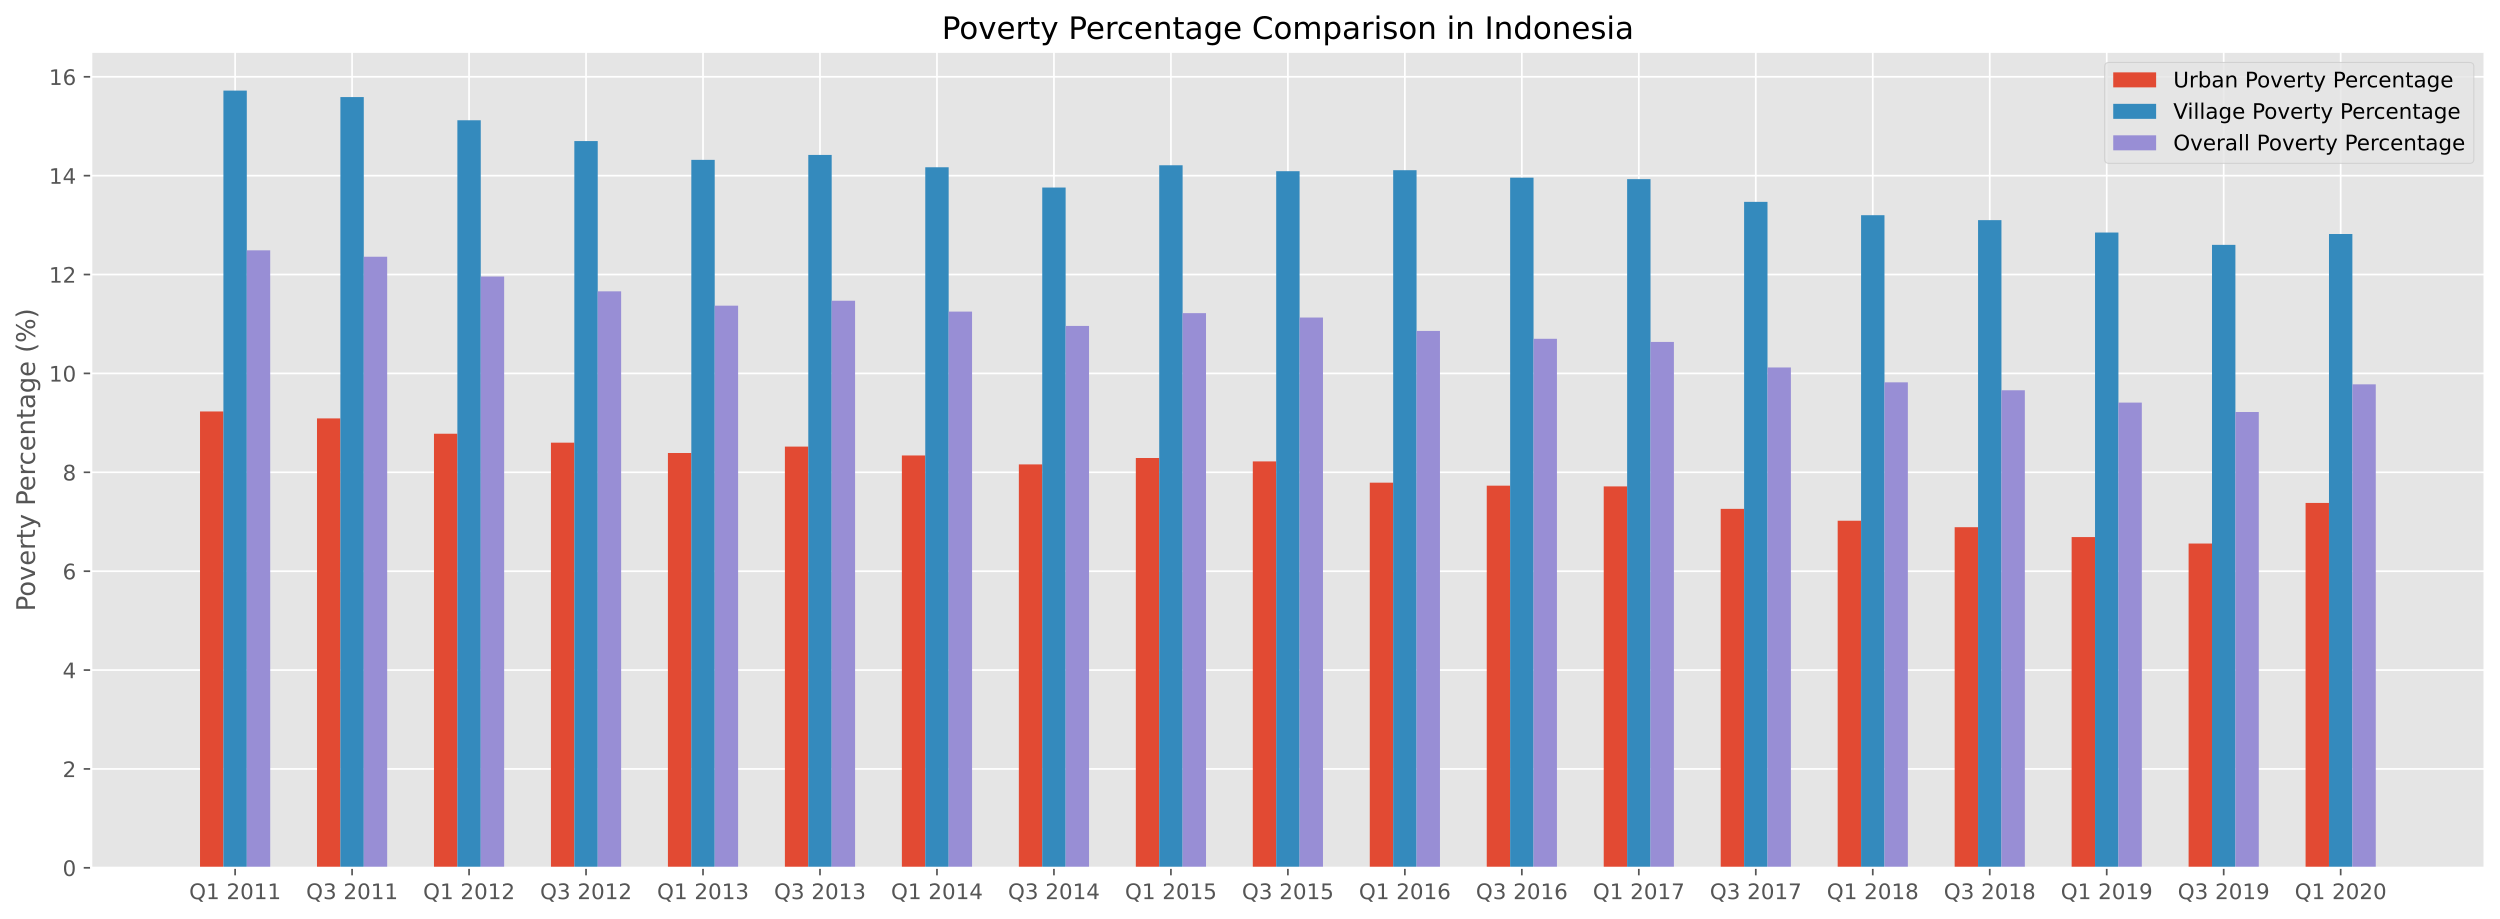 <?xml version="1.0" encoding="utf-8" standalone="no"?>
<!DOCTYPE svg PUBLIC "-//W3C//DTD SVG 1.1//EN"
  "http://www.w3.org/Graphics/SVG/1.1/DTD/svg11.dtd">
<!-- Created with matplotlib (https://matplotlib.org/) -->
<svg height="428.54pt" version="1.1" viewBox="0 0 1165.739 428.54" width="1165.739pt" xmlns="http://www.w3.org/2000/svg" xmlns:xlink="http://www.w3.org/1999/xlink">
 <defs>
  <style type="text/css">*{stroke-linecap:butt;stroke-linejoin:round;}</style>
 </defs>
 <g id="figure_1">
  <g id="patch_1">
   <path d="M 0 428.54 
L 1165.739 428.54 
L 1165.739 0 
L 0 0 
z
" style="fill:#ffffff;"/>
  </g>
  <g id="axes_1">
   <g id="patch_2">
    <path d="M 42.539 404.662 
L 1158.539 404.662 
L 1158.539 24.142 
L 42.539 24.142 
z
" style="fill:#e5e5e5;"/>
   </g>
   <g id="matplotlib.axis_1">
    <g id="xtick_1">
     <g id="line2d_1">
      <path clip-path="url(#p5944bc6876)" d="M 109.63 404.662 
L 109.63 24.142 
" style="fill:none;stroke:#ffffff;stroke-linecap:square;stroke-width:0.8;"/>
     </g>
     <g id="line2d_2">
      <defs>
       <path d="M 0 0 
L 0 3.5 
" id="m6d12715b96" style="stroke:#555555;stroke-width:0.8;"/>
      </defs>
      <g>
       <use style="fill:#555555;stroke:#555555;stroke-width:0.8;" x="109.63" xlink:href="#m6d12715b96" y="404.662"/>
      </g>
     </g>
     <g id="text_1">
      <!-- Q1 2011 -->
      <g style="fill:#555555;" transform="translate(88.198 419.26)scale(0.1 -0.1)">
       <defs>
        <path d="M 39.406 66.219 
Q 28.656 66.219 22.328 58.203 
Q 16.016 50.203 16.016 36.375 
Q 16.016 22.609 22.328 14.594 
Q 28.656 6.594 39.406 6.594 
Q 50.141 6.594 56.422 14.594 
Q 62.703 22.609 62.703 36.375 
Q 62.703 50.203 56.422 58.203 
Q 50.141 66.219 39.406 66.219 
z
M 53.219 1.312 
L 66.219 -12.891 
L 54.297 -12.891 
L 43.5 -1.219 
Q 41.891 -1.312 41.031 -1.359 
Q 40.188 -1.422 39.406 -1.422 
Q 24.031 -1.422 14.812 8.859 
Q 5.609 19.141 5.609 36.375 
Q 5.609 53.656 14.812 63.938 
Q 24.031 74.219 39.406 74.219 
Q 54.734 74.219 63.906 63.938 
Q 73.094 53.656 73.094 36.375 
Q 73.094 23.688 67.984 14.641 
Q 62.891 5.609 53.219 1.312 
z
" id="DejaVuSans-81"/>
        <path d="M 12.406 8.297 
L 28.516 8.297 
L 28.516 63.922 
L 10.984 60.406 
L 10.984 69.391 
L 28.422 72.906 
L 38.281 72.906 
L 38.281 8.297 
L 54.391 8.297 
L 54.391 0 
L 12.406 0 
z
" id="DejaVuSans-49"/>
        <path id="DejaVuSans-32"/>
        <path d="M 19.188 8.297 
L 53.609 8.297 
L 53.609 0 
L 7.328 0 
L 7.328 8.297 
Q 12.938 14.109 22.625 23.891 
Q 32.328 33.688 34.812 36.531 
Q 39.547 41.844 41.422 45.531 
Q 43.312 49.219 43.312 52.781 
Q 43.312 58.594 39.234 62.25 
Q 35.156 65.922 28.609 65.922 
Q 23.969 65.922 18.812 64.312 
Q 13.672 62.703 7.812 59.422 
L 7.812 69.391 
Q 13.766 71.781 18.938 73 
Q 24.125 74.219 28.422 74.219 
Q 39.75 74.219 46.484 68.547 
Q 53.219 62.891 53.219 53.422 
Q 53.219 48.922 51.531 44.891 
Q 49.859 40.875 45.406 35.406 
Q 44.188 33.984 37.641 27.219 
Q 31.109 20.453 19.188 8.297 
z
" id="DejaVuSans-50"/>
        <path d="M 31.781 66.406 
Q 24.172 66.406 20.328 58.906 
Q 16.5 51.422 16.5 36.375 
Q 16.5 21.391 20.328 13.891 
Q 24.172 6.391 31.781 6.391 
Q 39.453 6.391 43.281 13.891 
Q 47.125 21.391 47.125 36.375 
Q 47.125 51.422 43.281 58.906 
Q 39.453 66.406 31.781 66.406 
z
M 31.781 74.219 
Q 44.047 74.219 50.516 64.516 
Q 56.984 54.828 56.984 36.375 
Q 56.984 17.969 50.516 8.266 
Q 44.047 -1.422 31.781 -1.422 
Q 19.531 -1.422 13.062 8.266 
Q 6.594 17.969 6.594 36.375 
Q 6.594 54.828 13.062 64.516 
Q 19.531 74.219 31.781 74.219 
z
" id="DejaVuSans-48"/>
       </defs>
       <use xlink:href="#DejaVuSans-81"/>
       <use x="78.711" xlink:href="#DejaVuSans-49"/>
       <use x="142.334" xlink:href="#DejaVuSans-32"/>
       <use x="174.121" xlink:href="#DejaVuSans-50"/>
       <use x="237.744" xlink:href="#DejaVuSans-48"/>
       <use x="301.367" xlink:href="#DejaVuSans-49"/>
       <use x="364.99" xlink:href="#DejaVuSans-49"/>
      </g>
     </g>
    </g>
    <g id="xtick_2">
     <g id="line2d_3">
      <path clip-path="url(#p5944bc6876)" d="M 164.175 404.662 
L 164.175 24.142 
" style="fill:none;stroke:#ffffff;stroke-linecap:square;stroke-width:0.8;"/>
     </g>
     <g id="line2d_4">
      <g>
       <use style="fill:#555555;stroke:#555555;stroke-width:0.8;" x="164.175" xlink:href="#m6d12715b96" y="404.662"/>
      </g>
     </g>
     <g id="text_2">
      <!-- Q3 2011 -->
      <g style="fill:#555555;" transform="translate(142.744 419.26)scale(0.1 -0.1)">
       <defs>
        <path d="M 40.578 39.312 
Q 47.656 37.797 51.625 33 
Q 55.609 28.219 55.609 21.188 
Q 55.609 10.406 48.188 4.484 
Q 40.766 -1.422 27.094 -1.422 
Q 22.516 -1.422 17.656 -0.516 
Q 12.797 0.391 7.625 2.203 
L 7.625 11.719 
Q 11.719 9.328 16.594 8.109 
Q 21.484 6.891 26.812 6.891 
Q 36.078 6.891 40.938 10.547 
Q 45.797 14.203 45.797 21.188 
Q 45.797 27.641 41.281 31.266 
Q 36.766 34.906 28.719 34.906 
L 20.219 34.906 
L 20.219 43.016 
L 29.109 43.016 
Q 36.375 43.016 40.234 45.922 
Q 44.094 48.828 44.094 54.297 
Q 44.094 59.906 40.109 62.906 
Q 36.141 65.922 28.719 65.922 
Q 24.656 65.922 20.016 65.031 
Q 15.375 64.156 9.812 62.312 
L 9.812 71.094 
Q 15.438 72.656 20.344 73.438 
Q 25.25 74.219 29.594 74.219 
Q 40.828 74.219 47.359 69.109 
Q 53.906 64.016 53.906 55.328 
Q 53.906 49.266 50.438 45.094 
Q 46.969 40.922 40.578 39.312 
z
" id="DejaVuSans-51"/>
       </defs>
       <use xlink:href="#DejaVuSans-81"/>
       <use x="78.711" xlink:href="#DejaVuSans-51"/>
       <use x="142.334" xlink:href="#DejaVuSans-32"/>
       <use x="174.121" xlink:href="#DejaVuSans-50"/>
       <use x="237.744" xlink:href="#DejaVuSans-48"/>
       <use x="301.367" xlink:href="#DejaVuSans-49"/>
       <use x="364.99" xlink:href="#DejaVuSans-49"/>
      </g>
     </g>
    </g>
    <g id="xtick_3">
     <g id="line2d_5">
      <path clip-path="url(#p5944bc6876)" d="M 218.721 404.662 
L 218.721 24.142 
" style="fill:none;stroke:#ffffff;stroke-linecap:square;stroke-width:0.8;"/>
     </g>
     <g id="line2d_6">
      <g>
       <use style="fill:#555555;stroke:#555555;stroke-width:0.8;" x="218.721" xlink:href="#m6d12715b96" y="404.662"/>
      </g>
     </g>
     <g id="text_3">
      <!-- Q1 2012 -->
      <g style="fill:#555555;" transform="translate(197.289 419.26)scale(0.1 -0.1)">
       <use xlink:href="#DejaVuSans-81"/>
       <use x="78.711" xlink:href="#DejaVuSans-49"/>
       <use x="142.334" xlink:href="#DejaVuSans-32"/>
       <use x="174.121" xlink:href="#DejaVuSans-50"/>
       <use x="237.744" xlink:href="#DejaVuSans-48"/>
       <use x="301.367" xlink:href="#DejaVuSans-49"/>
       <use x="364.99" xlink:href="#DejaVuSans-50"/>
      </g>
     </g>
    </g>
    <g id="xtick_4">
     <g id="line2d_7">
      <path clip-path="url(#p5944bc6876)" d="M 273.266 404.662 
L 273.266 24.142 
" style="fill:none;stroke:#ffffff;stroke-linecap:square;stroke-width:0.8;"/>
     </g>
     <g id="line2d_8">
      <g>
       <use style="fill:#555555;stroke:#555555;stroke-width:0.8;" x="273.266" xlink:href="#m6d12715b96" y="404.662"/>
      </g>
     </g>
     <g id="text_4">
      <!-- Q3 2012 -->
      <g style="fill:#555555;" transform="translate(251.835 419.26)scale(0.1 -0.1)">
       <use xlink:href="#DejaVuSans-81"/>
       <use x="78.711" xlink:href="#DejaVuSans-51"/>
       <use x="142.334" xlink:href="#DejaVuSans-32"/>
       <use x="174.121" xlink:href="#DejaVuSans-50"/>
       <use x="237.744" xlink:href="#DejaVuSans-48"/>
       <use x="301.367" xlink:href="#DejaVuSans-49"/>
       <use x="364.99" xlink:href="#DejaVuSans-50"/>
      </g>
     </g>
    </g>
    <g id="xtick_5">
     <g id="line2d_9">
      <path clip-path="url(#p5944bc6876)" d="M 327.811 404.662 
L 327.811 24.142 
" style="fill:none;stroke:#ffffff;stroke-linecap:square;stroke-width:0.8;"/>
     </g>
     <g id="line2d_10">
      <g>
       <use style="fill:#555555;stroke:#555555;stroke-width:0.8;" x="327.811" xlink:href="#m6d12715b96" y="404.662"/>
      </g>
     </g>
     <g id="text_5">
      <!-- Q1 2013 -->
      <g style="fill:#555555;" transform="translate(306.38 419.26)scale(0.1 -0.1)">
       <use xlink:href="#DejaVuSans-81"/>
       <use x="78.711" xlink:href="#DejaVuSans-49"/>
       <use x="142.334" xlink:href="#DejaVuSans-32"/>
       <use x="174.121" xlink:href="#DejaVuSans-50"/>
       <use x="237.744" xlink:href="#DejaVuSans-48"/>
       <use x="301.367" xlink:href="#DejaVuSans-49"/>
       <use x="364.99" xlink:href="#DejaVuSans-51"/>
      </g>
     </g>
    </g>
    <g id="xtick_6">
     <g id="line2d_11">
      <path clip-path="url(#p5944bc6876)" d="M 382.357 404.662 
L 382.357 24.142 
" style="fill:none;stroke:#ffffff;stroke-linecap:square;stroke-width:0.8;"/>
     </g>
     <g id="line2d_12">
      <g>
       <use style="fill:#555555;stroke:#555555;stroke-width:0.8;" x="382.357" xlink:href="#m6d12715b96" y="404.662"/>
      </g>
     </g>
     <g id="text_6">
      <!-- Q3 2013 -->
      <g style="fill:#555555;" transform="translate(360.926 419.26)scale(0.1 -0.1)">
       <use xlink:href="#DejaVuSans-81"/>
       <use x="78.711" xlink:href="#DejaVuSans-51"/>
       <use x="142.334" xlink:href="#DejaVuSans-32"/>
       <use x="174.121" xlink:href="#DejaVuSans-50"/>
       <use x="237.744" xlink:href="#DejaVuSans-48"/>
       <use x="301.367" xlink:href="#DejaVuSans-49"/>
       <use x="364.99" xlink:href="#DejaVuSans-51"/>
      </g>
     </g>
    </g>
    <g id="xtick_7">
     <g id="line2d_13">
      <path clip-path="url(#p5944bc6876)" d="M 436.902 404.662 
L 436.902 24.142 
" style="fill:none;stroke:#ffffff;stroke-linecap:square;stroke-width:0.8;"/>
     </g>
     <g id="line2d_14">
      <g>
       <use style="fill:#555555;stroke:#555555;stroke-width:0.8;" x="436.902" xlink:href="#m6d12715b96" y="404.662"/>
      </g>
     </g>
     <g id="text_7">
      <!-- Q1 2014 -->
      <g style="fill:#555555;" transform="translate(415.471 419.26)scale(0.1 -0.1)">
       <defs>
        <path d="M 37.797 64.312 
L 12.891 25.391 
L 37.797 25.391 
z
M 35.203 72.906 
L 47.609 72.906 
L 47.609 25.391 
L 58.016 25.391 
L 58.016 17.188 
L 47.609 17.188 
L 47.609 0 
L 37.797 0 
L 37.797 17.188 
L 4.891 17.188 
L 4.891 26.703 
z
" id="DejaVuSans-52"/>
       </defs>
       <use xlink:href="#DejaVuSans-81"/>
       <use x="78.711" xlink:href="#DejaVuSans-49"/>
       <use x="142.334" xlink:href="#DejaVuSans-32"/>
       <use x="174.121" xlink:href="#DejaVuSans-50"/>
       <use x="237.744" xlink:href="#DejaVuSans-48"/>
       <use x="301.367" xlink:href="#DejaVuSans-49"/>
       <use x="364.99" xlink:href="#DejaVuSans-52"/>
      </g>
     </g>
    </g>
    <g id="xtick_8">
     <g id="line2d_15">
      <path clip-path="url(#p5944bc6876)" d="M 491.448 404.662 
L 491.448 24.142 
" style="fill:none;stroke:#ffffff;stroke-linecap:square;stroke-width:0.8;"/>
     </g>
     <g id="line2d_16">
      <g>
       <use style="fill:#555555;stroke:#555555;stroke-width:0.8;" x="491.448" xlink:href="#m6d12715b96" y="404.662"/>
      </g>
     </g>
     <g id="text_8">
      <!-- Q3 2014 -->
      <g style="fill:#555555;" transform="translate(470.017 419.26)scale(0.1 -0.1)">
       <use xlink:href="#DejaVuSans-81"/>
       <use x="78.711" xlink:href="#DejaVuSans-51"/>
       <use x="142.334" xlink:href="#DejaVuSans-32"/>
       <use x="174.121" xlink:href="#DejaVuSans-50"/>
       <use x="237.744" xlink:href="#DejaVuSans-48"/>
       <use x="301.367" xlink:href="#DejaVuSans-49"/>
       <use x="364.99" xlink:href="#DejaVuSans-52"/>
      </g>
     </g>
    </g>
    <g id="xtick_9">
     <g id="line2d_17">
      <path clip-path="url(#p5944bc6876)" d="M 545.993 404.662 
L 545.993 24.142 
" style="fill:none;stroke:#ffffff;stroke-linecap:square;stroke-width:0.8;"/>
     </g>
     <g id="line2d_18">
      <g>
       <use style="fill:#555555;stroke:#555555;stroke-width:0.8;" x="545.993" xlink:href="#m6d12715b96" y="404.662"/>
      </g>
     </g>
     <g id="text_9">
      <!-- Q1 2015 -->
      <g style="fill:#555555;" transform="translate(524.562 419.26)scale(0.1 -0.1)">
       <defs>
        <path d="M 10.797 72.906 
L 49.516 72.906 
L 49.516 64.594 
L 19.828 64.594 
L 19.828 46.734 
Q 21.969 47.469 24.109 47.828 
Q 26.266 48.188 28.422 48.188 
Q 40.625 48.188 47.75 41.5 
Q 54.891 34.812 54.891 23.391 
Q 54.891 11.625 47.562 5.094 
Q 40.234 -1.422 26.906 -1.422 
Q 22.312 -1.422 17.547 -0.641 
Q 12.797 0.141 7.719 1.703 
L 7.719 11.625 
Q 12.109 9.234 16.797 8.062 
Q 21.484 6.891 26.703 6.891 
Q 35.156 6.891 40.078 11.328 
Q 45.016 15.766 45.016 23.391 
Q 45.016 31 40.078 35.438 
Q 35.156 39.891 26.703 39.891 
Q 22.75 39.891 18.812 39.016 
Q 14.891 38.141 10.797 36.281 
z
" id="DejaVuSans-53"/>
       </defs>
       <use xlink:href="#DejaVuSans-81"/>
       <use x="78.711" xlink:href="#DejaVuSans-49"/>
       <use x="142.334" xlink:href="#DejaVuSans-32"/>
       <use x="174.121" xlink:href="#DejaVuSans-50"/>
       <use x="237.744" xlink:href="#DejaVuSans-48"/>
       <use x="301.367" xlink:href="#DejaVuSans-49"/>
       <use x="364.99" xlink:href="#DejaVuSans-53"/>
      </g>
     </g>
    </g>
    <g id="xtick_10">
     <g id="line2d_19">
      <path clip-path="url(#p5944bc6876)" d="M 600.539 404.662 
L 600.539 24.142 
" style="fill:none;stroke:#ffffff;stroke-linecap:square;stroke-width:0.8;"/>
     </g>
     <g id="line2d_20">
      <g>
       <use style="fill:#555555;stroke:#555555;stroke-width:0.8;" x="600.539" xlink:href="#m6d12715b96" y="404.662"/>
      </g>
     </g>
     <g id="text_10">
      <!-- Q3 2015 -->
      <g style="fill:#555555;" transform="translate(579.107 419.26)scale(0.1 -0.1)">
       <use xlink:href="#DejaVuSans-81"/>
       <use x="78.711" xlink:href="#DejaVuSans-51"/>
       <use x="142.334" xlink:href="#DejaVuSans-32"/>
       <use x="174.121" xlink:href="#DejaVuSans-50"/>
       <use x="237.744" xlink:href="#DejaVuSans-48"/>
       <use x="301.367" xlink:href="#DejaVuSans-49"/>
       <use x="364.99" xlink:href="#DejaVuSans-53"/>
      </g>
     </g>
    </g>
    <g id="xtick_11">
     <g id="line2d_21">
      <path clip-path="url(#p5944bc6876)" d="M 655.084 404.662 
L 655.084 24.142 
" style="fill:none;stroke:#ffffff;stroke-linecap:square;stroke-width:0.8;"/>
     </g>
     <g id="line2d_22">
      <g>
       <use style="fill:#555555;stroke:#555555;stroke-width:0.8;" x="655.084" xlink:href="#m6d12715b96" y="404.662"/>
      </g>
     </g>
     <g id="text_11">
      <!-- Q1 2016 -->
      <g style="fill:#555555;" transform="translate(633.653 419.26)scale(0.1 -0.1)">
       <defs>
        <path d="M 33.016 40.375 
Q 26.375 40.375 22.484 35.828 
Q 18.609 31.297 18.609 23.391 
Q 18.609 15.531 22.484 10.953 
Q 26.375 6.391 33.016 6.391 
Q 39.656 6.391 43.531 10.953 
Q 47.406 15.531 47.406 23.391 
Q 47.406 31.297 43.531 35.828 
Q 39.656 40.375 33.016 40.375 
z
M 52.594 71.297 
L 52.594 62.312 
Q 48.875 64.062 45.094 64.984 
Q 41.312 65.922 37.594 65.922 
Q 27.828 65.922 22.672 59.328 
Q 17.531 52.734 16.797 39.406 
Q 19.672 43.656 24.016 45.922 
Q 28.375 48.188 33.594 48.188 
Q 44.578 48.188 50.953 41.516 
Q 57.328 34.859 57.328 23.391 
Q 57.328 12.156 50.688 5.359 
Q 44.047 -1.422 33.016 -1.422 
Q 20.359 -1.422 13.672 8.266 
Q 6.984 17.969 6.984 36.375 
Q 6.984 53.656 15.188 63.938 
Q 23.391 74.219 37.203 74.219 
Q 40.922 74.219 44.703 73.484 
Q 48.484 72.75 52.594 71.297 
z
" id="DejaVuSans-54"/>
       </defs>
       <use xlink:href="#DejaVuSans-81"/>
       <use x="78.711" xlink:href="#DejaVuSans-49"/>
       <use x="142.334" xlink:href="#DejaVuSans-32"/>
       <use x="174.121" xlink:href="#DejaVuSans-50"/>
       <use x="237.744" xlink:href="#DejaVuSans-48"/>
       <use x="301.367" xlink:href="#DejaVuSans-49"/>
       <use x="364.99" xlink:href="#DejaVuSans-54"/>
      </g>
     </g>
    </g>
    <g id="xtick_12">
     <g id="line2d_23">
      <path clip-path="url(#p5944bc6876)" d="M 709.63 404.662 
L 709.63 24.142 
" style="fill:none;stroke:#ffffff;stroke-linecap:square;stroke-width:0.8;"/>
     </g>
     <g id="line2d_24">
      <g>
       <use style="fill:#555555;stroke:#555555;stroke-width:0.8;" x="709.63" xlink:href="#m6d12715b96" y="404.662"/>
      </g>
     </g>
     <g id="text_12">
      <!-- Q3 2016 -->
      <g style="fill:#555555;" transform="translate(688.198 419.26)scale(0.1 -0.1)">
       <use xlink:href="#DejaVuSans-81"/>
       <use x="78.711" xlink:href="#DejaVuSans-51"/>
       <use x="142.334" xlink:href="#DejaVuSans-32"/>
       <use x="174.121" xlink:href="#DejaVuSans-50"/>
       <use x="237.744" xlink:href="#DejaVuSans-48"/>
       <use x="301.367" xlink:href="#DejaVuSans-49"/>
       <use x="364.99" xlink:href="#DejaVuSans-54"/>
      </g>
     </g>
    </g>
    <g id="xtick_13">
     <g id="line2d_25">
      <path clip-path="url(#p5944bc6876)" d="M 764.175 404.662 
L 764.175 24.142 
" style="fill:none;stroke:#ffffff;stroke-linecap:square;stroke-width:0.8;"/>
     </g>
     <g id="line2d_26">
      <g>
       <use style="fill:#555555;stroke:#555555;stroke-width:0.8;" x="764.175" xlink:href="#m6d12715b96" y="404.662"/>
      </g>
     </g>
     <g id="text_13">
      <!-- Q1 2017 -->
      <g style="fill:#555555;" transform="translate(742.744 419.26)scale(0.1 -0.1)">
       <defs>
        <path d="M 8.203 72.906 
L 55.078 72.906 
L 55.078 68.703 
L 28.609 0 
L 18.312 0 
L 43.219 64.594 
L 8.203 64.594 
z
" id="DejaVuSans-55"/>
       </defs>
       <use xlink:href="#DejaVuSans-81"/>
       <use x="78.711" xlink:href="#DejaVuSans-49"/>
       <use x="142.334" xlink:href="#DejaVuSans-32"/>
       <use x="174.121" xlink:href="#DejaVuSans-50"/>
       <use x="237.744" xlink:href="#DejaVuSans-48"/>
       <use x="301.367" xlink:href="#DejaVuSans-49"/>
       <use x="364.99" xlink:href="#DejaVuSans-55"/>
      </g>
     </g>
    </g>
    <g id="xtick_14">
     <g id="line2d_27">
      <path clip-path="url(#p5944bc6876)" d="M 818.721 404.662 
L 818.721 24.142 
" style="fill:none;stroke:#ffffff;stroke-linecap:square;stroke-width:0.8;"/>
     </g>
     <g id="line2d_28">
      <g>
       <use style="fill:#555555;stroke:#555555;stroke-width:0.8;" x="818.721" xlink:href="#m6d12715b96" y="404.662"/>
      </g>
     </g>
     <g id="text_14">
      <!-- Q3 2017 -->
      <g style="fill:#555555;" transform="translate(797.289 419.26)scale(0.1 -0.1)">
       <use xlink:href="#DejaVuSans-81"/>
       <use x="78.711" xlink:href="#DejaVuSans-51"/>
       <use x="142.334" xlink:href="#DejaVuSans-32"/>
       <use x="174.121" xlink:href="#DejaVuSans-50"/>
       <use x="237.744" xlink:href="#DejaVuSans-48"/>
       <use x="301.367" xlink:href="#DejaVuSans-49"/>
       <use x="364.99" xlink:href="#DejaVuSans-55"/>
      </g>
     </g>
    </g>
    <g id="xtick_15">
     <g id="line2d_29">
      <path clip-path="url(#p5944bc6876)" d="M 873.266 404.662 
L 873.266 24.142 
" style="fill:none;stroke:#ffffff;stroke-linecap:square;stroke-width:0.8;"/>
     </g>
     <g id="line2d_30">
      <g>
       <use style="fill:#555555;stroke:#555555;stroke-width:0.8;" x="873.266" xlink:href="#m6d12715b96" y="404.662"/>
      </g>
     </g>
     <g id="text_15">
      <!-- Q1 2018 -->
      <g style="fill:#555555;" transform="translate(851.835 419.26)scale(0.1 -0.1)">
       <defs>
        <path d="M 31.781 34.625 
Q 24.75 34.625 20.719 30.859 
Q 16.703 27.094 16.703 20.516 
Q 16.703 13.922 20.719 10.156 
Q 24.75 6.391 31.781 6.391 
Q 38.812 6.391 42.859 10.172 
Q 46.922 13.969 46.922 20.516 
Q 46.922 27.094 42.891 30.859 
Q 38.875 34.625 31.781 34.625 
z
M 21.922 38.812 
Q 15.578 40.375 12.031 44.719 
Q 8.5 49.078 8.5 55.328 
Q 8.5 64.062 14.719 69.141 
Q 20.953 74.219 31.781 74.219 
Q 42.672 74.219 48.875 69.141 
Q 55.078 64.062 55.078 55.328 
Q 55.078 49.078 51.531 44.719 
Q 48 40.375 41.703 38.812 
Q 48.828 37.156 52.797 32.312 
Q 56.781 27.484 56.781 20.516 
Q 56.781 9.906 50.312 4.234 
Q 43.844 -1.422 31.781 -1.422 
Q 19.734 -1.422 13.25 4.234 
Q 6.781 9.906 6.781 20.516 
Q 6.781 27.484 10.781 32.312 
Q 14.797 37.156 21.922 38.812 
z
M 18.312 54.391 
Q 18.312 48.734 21.844 45.562 
Q 25.391 42.391 31.781 42.391 
Q 38.141 42.391 41.719 45.562 
Q 45.312 48.734 45.312 54.391 
Q 45.312 60.062 41.719 63.234 
Q 38.141 66.406 31.781 66.406 
Q 25.391 66.406 21.844 63.234 
Q 18.312 60.062 18.312 54.391 
z
" id="DejaVuSans-56"/>
       </defs>
       <use xlink:href="#DejaVuSans-81"/>
       <use x="78.711" xlink:href="#DejaVuSans-49"/>
       <use x="142.334" xlink:href="#DejaVuSans-32"/>
       <use x="174.121" xlink:href="#DejaVuSans-50"/>
       <use x="237.744" xlink:href="#DejaVuSans-48"/>
       <use x="301.367" xlink:href="#DejaVuSans-49"/>
       <use x="364.99" xlink:href="#DejaVuSans-56"/>
      </g>
     </g>
    </g>
    <g id="xtick_16">
     <g id="line2d_31">
      <path clip-path="url(#p5944bc6876)" d="M 927.811 404.662 
L 927.811 24.142 
" style="fill:none;stroke:#ffffff;stroke-linecap:square;stroke-width:0.8;"/>
     </g>
     <g id="line2d_32">
      <g>
       <use style="fill:#555555;stroke:#555555;stroke-width:0.8;" x="927.811" xlink:href="#m6d12715b96" y="404.662"/>
      </g>
     </g>
     <g id="text_16">
      <!-- Q3 2018 -->
      <g style="fill:#555555;" transform="translate(906.38 419.26)scale(0.1 -0.1)">
       <use xlink:href="#DejaVuSans-81"/>
       <use x="78.711" xlink:href="#DejaVuSans-51"/>
       <use x="142.334" xlink:href="#DejaVuSans-32"/>
       <use x="174.121" xlink:href="#DejaVuSans-50"/>
       <use x="237.744" xlink:href="#DejaVuSans-48"/>
       <use x="301.367" xlink:href="#DejaVuSans-49"/>
       <use x="364.99" xlink:href="#DejaVuSans-56"/>
      </g>
     </g>
    </g>
    <g id="xtick_17">
     <g id="line2d_33">
      <path clip-path="url(#p5944bc6876)" d="M 982.357 404.662 
L 982.357 24.142 
" style="fill:none;stroke:#ffffff;stroke-linecap:square;stroke-width:0.8;"/>
     </g>
     <g id="line2d_34">
      <g>
       <use style="fill:#555555;stroke:#555555;stroke-width:0.8;" x="982.357" xlink:href="#m6d12715b96" y="404.662"/>
      </g>
     </g>
     <g id="text_17">
      <!-- Q1 2019 -->
      <g style="fill:#555555;" transform="translate(960.926 419.26)scale(0.1 -0.1)">
       <defs>
        <path d="M 10.984 1.516 
L 10.984 10.5 
Q 14.703 8.734 18.5 7.812 
Q 22.312 6.891 25.984 6.891 
Q 35.75 6.891 40.891 13.453 
Q 46.047 20.016 46.781 33.406 
Q 43.953 29.203 39.594 26.953 
Q 35.25 24.703 29.984 24.703 
Q 19.047 24.703 12.672 31.312 
Q 6.297 37.938 6.297 49.422 
Q 6.297 60.641 12.938 67.422 
Q 19.578 74.219 30.609 74.219 
Q 43.266 74.219 49.922 64.516 
Q 56.594 54.828 56.594 36.375 
Q 56.594 19.141 48.406 8.859 
Q 40.234 -1.422 26.422 -1.422 
Q 22.703 -1.422 18.891 -0.688 
Q 15.094 0.047 10.984 1.516 
z
M 30.609 32.422 
Q 37.25 32.422 41.125 36.953 
Q 45.016 41.5 45.016 49.422 
Q 45.016 57.281 41.125 61.844 
Q 37.25 66.406 30.609 66.406 
Q 23.969 66.406 20.094 61.844 
Q 16.219 57.281 16.219 49.422 
Q 16.219 41.5 20.094 36.953 
Q 23.969 32.422 30.609 32.422 
z
" id="DejaVuSans-57"/>
       </defs>
       <use xlink:href="#DejaVuSans-81"/>
       <use x="78.711" xlink:href="#DejaVuSans-49"/>
       <use x="142.334" xlink:href="#DejaVuSans-32"/>
       <use x="174.121" xlink:href="#DejaVuSans-50"/>
       <use x="237.744" xlink:href="#DejaVuSans-48"/>
       <use x="301.367" xlink:href="#DejaVuSans-49"/>
       <use x="364.99" xlink:href="#DejaVuSans-57"/>
      </g>
     </g>
    </g>
    <g id="xtick_18">
     <g id="line2d_35">
      <path clip-path="url(#p5944bc6876)" d="M 1036.902 404.662 
L 1036.902 24.142 
" style="fill:none;stroke:#ffffff;stroke-linecap:square;stroke-width:0.8;"/>
     </g>
     <g id="line2d_36">
      <g>
       <use style="fill:#555555;stroke:#555555;stroke-width:0.8;" x="1036.902" xlink:href="#m6d12715b96" y="404.662"/>
      </g>
     </g>
     <g id="text_18">
      <!-- Q3 2019 -->
      <g style="fill:#555555;" transform="translate(1015.471 419.26)scale(0.1 -0.1)">
       <use xlink:href="#DejaVuSans-81"/>
       <use x="78.711" xlink:href="#DejaVuSans-51"/>
       <use x="142.334" xlink:href="#DejaVuSans-32"/>
       <use x="174.121" xlink:href="#DejaVuSans-50"/>
       <use x="237.744" xlink:href="#DejaVuSans-48"/>
       <use x="301.367" xlink:href="#DejaVuSans-49"/>
       <use x="364.99" xlink:href="#DejaVuSans-57"/>
      </g>
     </g>
    </g>
    <g id="xtick_19">
     <g id="line2d_37">
      <path clip-path="url(#p5944bc6876)" d="M 1091.448 404.662 
L 1091.448 24.142 
" style="fill:none;stroke:#ffffff;stroke-linecap:square;stroke-width:0.8;"/>
     </g>
     <g id="line2d_38">
      <g>
       <use style="fill:#555555;stroke:#555555;stroke-width:0.8;" x="1091.448" xlink:href="#m6d12715b96" y="404.662"/>
      </g>
     </g>
     <g id="text_19">
      <!-- Q1 2020 -->
      <g style="fill:#555555;" transform="translate(1070.017 419.26)scale(0.1 -0.1)">
       <use xlink:href="#DejaVuSans-81"/>
       <use x="78.711" xlink:href="#DejaVuSans-49"/>
       <use x="142.334" xlink:href="#DejaVuSans-32"/>
       <use x="174.121" xlink:href="#DejaVuSans-50"/>
       <use x="237.744" xlink:href="#DejaVuSans-48"/>
       <use x="301.367" xlink:href="#DejaVuSans-50"/>
       <use x="364.99" xlink:href="#DejaVuSans-48"/>
      </g>
     </g>
    </g>
   </g>
   <g id="matplotlib.axis_2">
    <g id="ytick_1">
     <g id="line2d_39">
      <path clip-path="url(#p5944bc6876)" d="M 42.539 404.662 
L 1158.539 404.662 
" style="fill:none;stroke:#ffffff;stroke-linecap:square;stroke-width:0.8;"/>
     </g>
     <g id="line2d_40">
      <defs>
       <path d="M 0 0 
L -3.5 0 
" id="m3aa8505d78" style="stroke:#555555;stroke-width:0.8;"/>
      </defs>
      <g>
       <use style="fill:#555555;stroke:#555555;stroke-width:0.8;" x="42.539" xlink:href="#m3aa8505d78" y="404.662"/>
      </g>
     </g>
     <g id="text_20">
      <!-- 0 -->
      <g style="fill:#555555;" transform="translate(29.176 408.461)scale(0.1 -0.1)">
       <use xlink:href="#DejaVuSans-48"/>
      </g>
     </g>
    </g>
    <g id="ytick_2">
     <g id="line2d_41">
      <path clip-path="url(#p5944bc6876)" d="M 42.539 358.555 
L 1158.539 358.555 
" style="fill:none;stroke:#ffffff;stroke-linecap:square;stroke-width:0.8;"/>
     </g>
     <g id="line2d_42">
      <g>
       <use style="fill:#555555;stroke:#555555;stroke-width:0.8;" x="42.539" xlink:href="#m3aa8505d78" y="358.555"/>
      </g>
     </g>
     <g id="text_21">
      <!-- 2 -->
      <g style="fill:#555555;" transform="translate(29.176 362.354)scale(0.1 -0.1)">
       <use xlink:href="#DejaVuSans-50"/>
      </g>
     </g>
    </g>
    <g id="ytick_3">
     <g id="line2d_43">
      <path clip-path="url(#p5944bc6876)" d="M 42.539 312.448 
L 1158.539 312.448 
" style="fill:none;stroke:#ffffff;stroke-linecap:square;stroke-width:0.8;"/>
     </g>
     <g id="line2d_44">
      <g>
       <use style="fill:#555555;stroke:#555555;stroke-width:0.8;" x="42.539" xlink:href="#m3aa8505d78" y="312.448"/>
      </g>
     </g>
     <g id="text_22">
      <!-- 4 -->
      <g style="fill:#555555;" transform="translate(29.176 316.247)scale(0.1 -0.1)">
       <use xlink:href="#DejaVuSans-52"/>
      </g>
     </g>
    </g>
    <g id="ytick_4">
     <g id="line2d_45">
      <path clip-path="url(#p5944bc6876)" d="M 42.539 266.341 
L 1158.539 266.341 
" style="fill:none;stroke:#ffffff;stroke-linecap:square;stroke-width:0.8;"/>
     </g>
     <g id="line2d_46">
      <g>
       <use style="fill:#555555;stroke:#555555;stroke-width:0.8;" x="42.539" xlink:href="#m3aa8505d78" y="266.341"/>
      </g>
     </g>
     <g id="text_23">
      <!-- 6 -->
      <g style="fill:#555555;" transform="translate(29.176 270.14)scale(0.1 -0.1)">
       <use xlink:href="#DejaVuSans-54"/>
      </g>
     </g>
    </g>
    <g id="ytick_5">
     <g id="line2d_47">
      <path clip-path="url(#p5944bc6876)" d="M 42.539 220.234 
L 1158.539 220.234 
" style="fill:none;stroke:#ffffff;stroke-linecap:square;stroke-width:0.8;"/>
     </g>
     <g id="line2d_48">
      <g>
       <use style="fill:#555555;stroke:#555555;stroke-width:0.8;" x="42.539" xlink:href="#m3aa8505d78" y="220.234"/>
      </g>
     </g>
     <g id="text_24">
      <!-- 8 -->
      <g style="fill:#555555;" transform="translate(29.176 224.033)scale(0.1 -0.1)">
       <use xlink:href="#DejaVuSans-56"/>
      </g>
     </g>
    </g>
    <g id="ytick_6">
     <g id="line2d_49">
      <path clip-path="url(#p5944bc6876)" d="M 42.539 174.127 
L 1158.539 174.127 
" style="fill:none;stroke:#ffffff;stroke-linecap:square;stroke-width:0.8;"/>
     </g>
     <g id="line2d_50">
      <g>
       <use style="fill:#555555;stroke:#555555;stroke-width:0.8;" x="42.539" xlink:href="#m3aa8505d78" y="174.127"/>
      </g>
     </g>
     <g id="text_25">
      <!-- 10 -->
      <g style="fill:#555555;" transform="translate(22.814 177.927)scale(0.1 -0.1)">
       <use xlink:href="#DejaVuSans-49"/>
       <use x="63.623" xlink:href="#DejaVuSans-48"/>
      </g>
     </g>
    </g>
    <g id="ytick_7">
     <g id="line2d_51">
      <path clip-path="url(#p5944bc6876)" d="M 42.539 128.021 
L 1158.539 128.021 
" style="fill:none;stroke:#ffffff;stroke-linecap:square;stroke-width:0.8;"/>
     </g>
     <g id="line2d_52">
      <g>
       <use style="fill:#555555;stroke:#555555;stroke-width:0.8;" x="42.539" xlink:href="#m3aa8505d78" y="128.021"/>
      </g>
     </g>
     <g id="text_26">
      <!-- 12 -->
      <g style="fill:#555555;" transform="translate(22.814 131.82)scale(0.1 -0.1)">
       <use xlink:href="#DejaVuSans-49"/>
       <use x="63.623" xlink:href="#DejaVuSans-50"/>
      </g>
     </g>
    </g>
    <g id="ytick_8">
     <g id="line2d_53">
      <path clip-path="url(#p5944bc6876)" d="M 42.539 81.914 
L 1158.539 81.914 
" style="fill:none;stroke:#ffffff;stroke-linecap:square;stroke-width:0.8;"/>
     </g>
     <g id="line2d_54">
      <g>
       <use style="fill:#555555;stroke:#555555;stroke-width:0.8;" x="42.539" xlink:href="#m3aa8505d78" y="81.914"/>
      </g>
     </g>
     <g id="text_27">
      <!-- 14 -->
      <g style="fill:#555555;" transform="translate(22.814 85.713)scale(0.1 -0.1)">
       <use xlink:href="#DejaVuSans-49"/>
       <use x="63.623" xlink:href="#DejaVuSans-52"/>
      </g>
     </g>
    </g>
    <g id="ytick_9">
     <g id="line2d_55">
      <path clip-path="url(#p5944bc6876)" d="M 42.539 35.807 
L 1158.539 35.807 
" style="fill:none;stroke:#ffffff;stroke-linecap:square;stroke-width:0.8;"/>
     </g>
     <g id="line2d_56">
      <g>
       <use style="fill:#555555;stroke:#555555;stroke-width:0.8;" x="42.539" xlink:href="#m3aa8505d78" y="35.807"/>
      </g>
     </g>
     <g id="text_28">
      <!-- 16 -->
      <g style="fill:#555555;" transform="translate(22.814 39.606)scale(0.1 -0.1)">
       <use xlink:href="#DejaVuSans-49"/>
       <use x="63.623" xlink:href="#DejaVuSans-54"/>
      </g>
     </g>
    </g>
    <g id="text_29">
     <!-- Poverty Percentage (%) -->
     <g style="fill:#555555;" transform="translate(16.318 285.03)rotate(-90)scale(0.12 -0.12)">
      <defs>
       <path d="M 19.672 64.797 
L 19.672 37.406 
L 32.078 37.406 
Q 38.969 37.406 42.719 40.969 
Q 46.484 44.531 46.484 51.125 
Q 46.484 57.672 42.719 61.234 
Q 38.969 64.797 32.078 64.797 
z
M 9.812 72.906 
L 32.078 72.906 
Q 44.344 72.906 50.609 67.359 
Q 56.891 61.812 56.891 51.125 
Q 56.891 40.328 50.609 34.812 
Q 44.344 29.297 32.078 29.297 
L 19.672 29.297 
L 19.672 0 
L 9.812 0 
z
" id="DejaVuSans-80"/>
       <path d="M 30.609 48.391 
Q 23.391 48.391 19.188 42.75 
Q 14.984 37.109 14.984 27.297 
Q 14.984 17.484 19.156 11.844 
Q 23.344 6.203 30.609 6.203 
Q 37.797 6.203 41.984 11.859 
Q 46.188 17.531 46.188 27.297 
Q 46.188 37.016 41.984 42.703 
Q 37.797 48.391 30.609 48.391 
z
M 30.609 56 
Q 42.328 56 49.016 48.375 
Q 55.719 40.766 55.719 27.297 
Q 55.719 13.875 49.016 6.219 
Q 42.328 -1.422 30.609 -1.422 
Q 18.844 -1.422 12.172 6.219 
Q 5.516 13.875 5.516 27.297 
Q 5.516 40.766 12.172 48.375 
Q 18.844 56 30.609 56 
z
" id="DejaVuSans-111"/>
       <path d="M 2.984 54.688 
L 12.5 54.688 
L 29.594 8.797 
L 46.688 54.688 
L 56.203 54.688 
L 35.688 0 
L 23.484 0 
z
" id="DejaVuSans-118"/>
       <path d="M 56.203 29.594 
L 56.203 25.203 
L 14.891 25.203 
Q 15.484 15.922 20.484 11.062 
Q 25.484 6.203 34.422 6.203 
Q 39.594 6.203 44.453 7.469 
Q 49.312 8.734 54.109 11.281 
L 54.109 2.781 
Q 49.266 0.734 44.188 -0.344 
Q 39.109 -1.422 33.891 -1.422 
Q 20.797 -1.422 13.156 6.188 
Q 5.516 13.812 5.516 26.812 
Q 5.516 40.234 12.766 48.109 
Q 20.016 56 32.328 56 
Q 43.359 56 49.781 48.891 
Q 56.203 41.797 56.203 29.594 
z
M 47.219 32.234 
Q 47.125 39.594 43.094 43.984 
Q 39.062 48.391 32.422 48.391 
Q 24.906 48.391 20.391 44.141 
Q 15.875 39.891 15.188 32.172 
z
" id="DejaVuSans-101"/>
       <path d="M 41.109 46.297 
Q 39.594 47.172 37.812 47.578 
Q 36.031 48 33.891 48 
Q 26.266 48 22.188 43.047 
Q 18.109 38.094 18.109 28.812 
L 18.109 0 
L 9.078 0 
L 9.078 54.688 
L 18.109 54.688 
L 18.109 46.188 
Q 20.953 51.172 25.484 53.578 
Q 30.031 56 36.531 56 
Q 37.453 56 38.578 55.875 
Q 39.703 55.766 41.062 55.516 
z
" id="DejaVuSans-114"/>
       <path d="M 18.312 70.219 
L 18.312 54.688 
L 36.812 54.688 
L 36.812 47.703 
L 18.312 47.703 
L 18.312 18.016 
Q 18.312 11.328 20.141 9.422 
Q 21.969 7.516 27.594 7.516 
L 36.812 7.516 
L 36.812 0 
L 27.594 0 
Q 17.188 0 13.234 3.875 
Q 9.281 7.766 9.281 18.016 
L 9.281 47.703 
L 2.688 47.703 
L 2.688 54.688 
L 9.281 54.688 
L 9.281 70.219 
z
" id="DejaVuSans-116"/>
       <path d="M 32.172 -5.078 
Q 28.375 -14.844 24.75 -17.812 
Q 21.141 -20.797 15.094 -20.797 
L 7.906 -20.797 
L 7.906 -13.281 
L 13.188 -13.281 
Q 16.891 -13.281 18.938 -11.516 
Q 21 -9.766 23.484 -3.219 
L 25.094 0.875 
L 2.984 54.688 
L 12.5 54.688 
L 29.594 11.922 
L 46.688 54.688 
L 56.203 54.688 
z
" id="DejaVuSans-121"/>
       <path d="M 48.781 52.594 
L 48.781 44.188 
Q 44.969 46.297 41.141 47.344 
Q 37.312 48.391 33.406 48.391 
Q 24.656 48.391 19.812 42.844 
Q 14.984 37.312 14.984 27.297 
Q 14.984 17.281 19.812 11.734 
Q 24.656 6.203 33.406 6.203 
Q 37.312 6.203 41.141 7.25 
Q 44.969 8.297 48.781 10.406 
L 48.781 2.094 
Q 45.016 0.344 40.984 -0.531 
Q 36.969 -1.422 32.422 -1.422 
Q 20.062 -1.422 12.781 6.344 
Q 5.516 14.109 5.516 27.297 
Q 5.516 40.672 12.859 48.328 
Q 20.219 56 33.016 56 
Q 37.156 56 41.109 55.141 
Q 45.062 54.297 48.781 52.594 
z
" id="DejaVuSans-99"/>
       <path d="M 54.891 33.016 
L 54.891 0 
L 45.906 0 
L 45.906 32.719 
Q 45.906 40.484 42.875 44.328 
Q 39.844 48.188 33.797 48.188 
Q 26.516 48.188 22.312 43.547 
Q 18.109 38.922 18.109 30.906 
L 18.109 0 
L 9.078 0 
L 9.078 54.688 
L 18.109 54.688 
L 18.109 46.188 
Q 21.344 51.125 25.703 53.562 
Q 30.078 56 35.797 56 
Q 45.219 56 50.047 50.172 
Q 54.891 44.344 54.891 33.016 
z
" id="DejaVuSans-110"/>
       <path d="M 34.281 27.484 
Q 23.391 27.484 19.188 25 
Q 14.984 22.516 14.984 16.5 
Q 14.984 11.719 18.141 8.906 
Q 21.297 6.109 26.703 6.109 
Q 34.188 6.109 38.703 11.406 
Q 43.219 16.703 43.219 25.484 
L 43.219 27.484 
z
M 52.203 31.203 
L 52.203 0 
L 43.219 0 
L 43.219 8.297 
Q 40.141 3.328 35.547 0.953 
Q 30.953 -1.422 24.312 -1.422 
Q 15.922 -1.422 10.953 3.297 
Q 6 8.016 6 15.922 
Q 6 25.141 12.172 29.828 
Q 18.359 34.516 30.609 34.516 
L 43.219 34.516 
L 43.219 35.406 
Q 43.219 41.609 39.141 45 
Q 35.062 48.391 27.688 48.391 
Q 23 48.391 18.547 47.266 
Q 14.109 46.141 10.016 43.891 
L 10.016 52.203 
Q 14.938 54.109 19.578 55.047 
Q 24.219 56 28.609 56 
Q 40.484 56 46.344 49.844 
Q 52.203 43.703 52.203 31.203 
z
" id="DejaVuSans-97"/>
       <path d="M 45.406 27.984 
Q 45.406 37.75 41.375 43.109 
Q 37.359 48.484 30.078 48.484 
Q 22.859 48.484 18.828 43.109 
Q 14.797 37.75 14.797 27.984 
Q 14.797 18.266 18.828 12.891 
Q 22.859 7.516 30.078 7.516 
Q 37.359 7.516 41.375 12.891 
Q 45.406 18.266 45.406 27.984 
z
M 54.391 6.781 
Q 54.391 -7.172 48.188 -13.984 
Q 42 -20.797 29.203 -20.797 
Q 24.469 -20.797 20.266 -20.094 
Q 16.062 -19.391 12.109 -17.922 
L 12.109 -9.188 
Q 16.062 -11.328 19.922 -12.344 
Q 23.781 -13.375 27.781 -13.375 
Q 36.625 -13.375 41.016 -8.766 
Q 45.406 -4.156 45.406 5.172 
L 45.406 9.625 
Q 42.625 4.781 38.281 2.391 
Q 33.938 0 27.875 0 
Q 17.828 0 11.672 7.656 
Q 5.516 15.328 5.516 27.984 
Q 5.516 40.672 11.672 48.328 
Q 17.828 56 27.875 56 
Q 33.938 56 38.281 53.609 
Q 42.625 51.219 45.406 46.391 
L 45.406 54.688 
L 54.391 54.688 
z
" id="DejaVuSans-103"/>
       <path d="M 31 75.875 
Q 24.469 64.656 21.281 53.656 
Q 18.109 42.672 18.109 31.391 
Q 18.109 20.125 21.312 9.062 
Q 24.516 -2 31 -13.188 
L 23.188 -13.188 
Q 15.875 -1.703 12.234 9.375 
Q 8.594 20.453 8.594 31.391 
Q 8.594 42.281 12.203 53.312 
Q 15.828 64.359 23.188 75.875 
z
" id="DejaVuSans-40"/>
       <path d="M 72.703 32.078 
Q 68.453 32.078 66.031 28.469 
Q 63.625 24.859 63.625 18.406 
Q 63.625 12.062 66.031 8.422 
Q 68.453 4.781 72.703 4.781 
Q 76.859 4.781 79.266 8.422 
Q 81.688 12.062 81.688 18.406 
Q 81.688 24.812 79.266 28.438 
Q 76.859 32.078 72.703 32.078 
z
M 72.703 38.281 
Q 80.422 38.281 84.953 32.906 
Q 89.5 27.547 89.5 18.406 
Q 89.5 9.281 84.938 3.922 
Q 80.375 -1.422 72.703 -1.422 
Q 64.891 -1.422 60.344 3.922 
Q 55.812 9.281 55.812 18.406 
Q 55.812 27.594 60.375 32.938 
Q 64.938 38.281 72.703 38.281 
z
M 22.312 68.016 
Q 18.109 68.016 15.688 64.375 
Q 13.281 60.75 13.281 54.391 
Q 13.281 47.953 15.672 44.328 
Q 18.062 40.719 22.312 40.719 
Q 26.562 40.719 28.969 44.328 
Q 31.391 47.953 31.391 54.391 
Q 31.391 60.688 28.953 64.344 
Q 26.516 68.016 22.312 68.016 
z
M 66.406 74.219 
L 74.219 74.219 
L 28.609 -1.422 
L 20.797 -1.422 
z
M 22.312 74.219 
Q 30.031 74.219 34.609 68.875 
Q 39.203 63.531 39.203 54.391 
Q 39.203 45.172 34.641 39.844 
Q 30.078 34.516 22.312 34.516 
Q 14.547 34.516 10.031 39.859 
Q 5.516 45.219 5.516 54.391 
Q 5.516 63.484 10.047 68.844 
Q 14.594 74.219 22.312 74.219 
z
" id="DejaVuSans-37"/>
       <path d="M 8.016 75.875 
L 15.828 75.875 
Q 23.141 64.359 26.781 53.312 
Q 30.422 42.281 30.422 31.391 
Q 30.422 20.453 26.781 9.375 
Q 23.141 -1.703 15.828 -13.188 
L 8.016 -13.188 
Q 14.5 -2 17.703 9.062 
Q 20.906 20.125 20.906 31.391 
Q 20.906 42.672 17.703 53.656 
Q 14.5 64.656 8.016 75.875 
z
" id="DejaVuSans-41"/>
      </defs>
      <use xlink:href="#DejaVuSans-80"/>
      <use x="56.678" xlink:href="#DejaVuSans-111"/>
      <use x="117.859" xlink:href="#DejaVuSans-118"/>
      <use x="177.039" xlink:href="#DejaVuSans-101"/>
      <use x="238.562" xlink:href="#DejaVuSans-114"/>
      <use x="279.676" xlink:href="#DejaVuSans-116"/>
      <use x="318.885" xlink:href="#DejaVuSans-121"/>
      <use x="378.064" xlink:href="#DejaVuSans-32"/>
      <use x="409.852" xlink:href="#DejaVuSans-80"/>
      <use x="466.529" xlink:href="#DejaVuSans-101"/>
      <use x="528.053" xlink:href="#DejaVuSans-114"/>
      <use x="566.916" xlink:href="#DejaVuSans-99"/>
      <use x="621.896" xlink:href="#DejaVuSans-101"/>
      <use x="683.42" xlink:href="#DejaVuSans-110"/>
      <use x="746.799" xlink:href="#DejaVuSans-116"/>
      <use x="786.008" xlink:href="#DejaVuSans-97"/>
      <use x="847.287" xlink:href="#DejaVuSans-103"/>
      <use x="910.764" xlink:href="#DejaVuSans-101"/>
      <use x="972.287" xlink:href="#DejaVuSans-32"/>
      <use x="1004.074" xlink:href="#DejaVuSans-40"/>
      <use x="1043.088" xlink:href="#DejaVuSans-37"/>
      <use x="1138.107" xlink:href="#DejaVuSans-41"/>
     </g>
    </g>
   </g>
   <g id="patch_3">
    <path clip-path="url(#p5944bc6876)" d="M 93.266 404.662 
L 104.175 404.662 
L 104.175 191.879 
L 93.266 191.879 
z
" style="fill:#e24a33;"/>
   </g>
   <g id="patch_4">
    <path clip-path="url(#p5944bc6876)" d="M 147.811 404.662 
L 158.721 404.662 
L 158.721 195.106 
L 147.811 195.106 
z
" style="fill:#e24a33;"/>
   </g>
   <g id="patch_5">
    <path clip-path="url(#p5944bc6876)" d="M 202.357 404.662 
L 213.266 404.662 
L 213.266 202.253 
L 202.357 202.253 
z
" style="fill:#e24a33;"/>
   </g>
   <g id="patch_6">
    <path clip-path="url(#p5944bc6876)" d="M 256.902 404.662 
L 267.811 404.662 
L 267.811 206.402 
L 256.902 206.402 
z
" style="fill:#e24a33;"/>
   </g>
   <g id="patch_7">
    <path clip-path="url(#p5944bc6876)" d="M 311.448 404.662 
L 322.357 404.662 
L 322.357 211.243 
L 311.448 211.243 
z
" style="fill:#e24a33;"/>
   </g>
   <g id="patch_8">
    <path clip-path="url(#p5944bc6876)" d="M 365.993 404.662 
L 376.902 404.662 
L 376.902 208.246 
L 365.993 208.246 
z
" style="fill:#e24a33;"/>
   </g>
   <g id="patch_9">
    <path clip-path="url(#p5944bc6876)" d="M 420.539 404.662 
L 431.448 404.662 
L 431.448 212.396 
L 420.539 212.396 
z
" style="fill:#e24a33;"/>
   </g>
   <g id="patch_10">
    <path clip-path="url(#p5944bc6876)" d="M 475.084 404.662 
L 485.993 404.662 
L 485.993 216.546 
L 475.084 216.546 
z
" style="fill:#e24a33;"/>
   </g>
   <g id="patch_11">
    <path clip-path="url(#p5944bc6876)" d="M 529.63 404.662 
L 540.539 404.662 
L 540.539 213.549 
L 529.63 213.549 
z
" style="fill:#e24a33;"/>
   </g>
   <g id="patch_12">
    <path clip-path="url(#p5944bc6876)" d="M 584.175 404.662 
L 595.084 404.662 
L 595.084 215.163 
L 584.175 215.163 
z
" style="fill:#e24a33;"/>
   </g>
   <g id="patch_13">
    <path clip-path="url(#p5944bc6876)" d="M 638.721 404.662 
L 649.63 404.662 
L 649.63 225.075 
L 638.721 225.075 
z
" style="fill:#e24a33;"/>
   </g>
   <g id="patch_14">
    <path clip-path="url(#p5944bc6876)" d="M 693.266 404.662 
L 704.175 404.662 
L 704.175 226.459 
L 693.266 226.459 
z
" style="fill:#e24a33;"/>
   </g>
   <g id="patch_15">
    <path clip-path="url(#p5944bc6876)" d="M 747.811 404.662 
L 758.721 404.662 
L 758.721 226.804 
L 747.811 226.804 
z
" style="fill:#e24a33;"/>
   </g>
   <g id="patch_16">
    <path clip-path="url(#p5944bc6876)" d="M 802.357 404.662 
L 813.266 404.662 
L 813.266 237.294 
L 802.357 237.294 
z
" style="fill:#e24a33;"/>
   </g>
   <g id="patch_17">
    <path clip-path="url(#p5944bc6876)" d="M 856.902 404.662 
L 867.811 404.662 
L 867.811 242.827 
L 856.902 242.827 
z
" style="fill:#e24a33;"/>
   </g>
   <g id="patch_18">
    <path clip-path="url(#p5944bc6876)" d="M 911.448 404.662 
L 922.357 404.662 
L 922.357 245.824 
L 911.448 245.824 
z
" style="fill:#e24a33;"/>
   </g>
   <g id="patch_19">
    <path clip-path="url(#p5944bc6876)" d="M 965.993 404.662 
L 976.902 404.662 
L 976.902 250.434 
L 965.993 250.434 
z
" style="fill:#e24a33;"/>
   </g>
   <g id="patch_20">
    <path clip-path="url(#p5944bc6876)" d="M 1020.539 404.662 
L 1031.448 404.662 
L 1031.448 253.431 
L 1020.539 253.431 
z
" style="fill:#e24a33;"/>
   </g>
   <g id="patch_21">
    <path clip-path="url(#p5944bc6876)" d="M 1075.084 404.662 
L 1085.993 404.662 
L 1085.993 234.527 
L 1075.084 234.527 
z
" style="fill:#e24a33;"/>
   </g>
   <g id="patch_22">
    <path clip-path="url(#p5944bc6876)" d="M 104.175 404.662 
L 115.084 404.662 
L 115.084 42.262 
L 104.175 42.262 
z
" style="fill:#348abd;"/>
   </g>
   <g id="patch_23">
    <path clip-path="url(#p5944bc6876)" d="M 158.721 404.662 
L 169.63 404.662 
L 169.63 45.259 
L 158.721 45.259 
z
" style="fill:#348abd;"/>
   </g>
   <g id="patch_24">
    <path clip-path="url(#p5944bc6876)" d="M 213.266 404.662 
L 224.175 404.662 
L 224.175 56.094 
L 213.266 56.094 
z
" style="fill:#348abd;"/>
   </g>
   <g id="patch_25">
    <path clip-path="url(#p5944bc6876)" d="M 267.811 404.662 
L 278.721 404.662 
L 278.721 65.776 
L 267.811 65.776 
z
" style="fill:#348abd;"/>
   </g>
   <g id="patch_26">
    <path clip-path="url(#p5944bc6876)" d="M 322.357 404.662 
L 333.266 404.662 
L 333.266 74.537 
L 322.357 74.537 
z
" style="fill:#348abd;"/>
   </g>
   <g id="patch_27">
    <path clip-path="url(#p5944bc6876)" d="M 376.902 404.662 
L 387.811 404.662 
L 387.811 72.231 
L 376.902 72.231 
z
" style="fill:#348abd;"/>
   </g>
   <g id="patch_28">
    <path clip-path="url(#p5944bc6876)" d="M 431.448 404.662 
L 442.357 404.662 
L 442.357 77.995 
L 431.448 77.995 
z
" style="fill:#348abd;"/>
   </g>
   <g id="patch_29">
    <path clip-path="url(#p5944bc6876)" d="M 485.993 404.662 
L 496.902 404.662 
L 496.902 87.446 
L 485.993 87.446 
z
" style="fill:#348abd;"/>
   </g>
   <g id="patch_30">
    <path clip-path="url(#p5944bc6876)" d="M 540.539 404.662 
L 551.448 404.662 
L 551.448 77.072 
L 540.539 77.072 
z
" style="fill:#348abd;"/>
   </g>
   <g id="patch_31">
    <path clip-path="url(#p5944bc6876)" d="M 595.084 404.662 
L 605.993 404.662 
L 605.993 79.839 
L 595.084 79.839 
z
" style="fill:#348abd;"/>
   </g>
   <g id="patch_32">
    <path clip-path="url(#p5944bc6876)" d="M 649.63 404.662 
L 660.539 404.662 
L 660.539 79.378 
L 649.63 79.378 
z
" style="fill:#348abd;"/>
   </g>
   <g id="patch_33">
    <path clip-path="url(#p5944bc6876)" d="M 704.175 404.662 
L 715.084 404.662 
L 715.084 82.836 
L 704.175 82.836 
z
" style="fill:#348abd;"/>
   </g>
   <g id="patch_34">
    <path clip-path="url(#p5944bc6876)" d="M 758.721 404.662 
L 769.63 404.662 
L 769.63 83.533 
L 758.721 83.533 
z
" style="fill:#348abd;"/>
   </g>
   <g id="patch_35">
    <path clip-path="url(#p5944bc6876)" d="M 813.266 404.662 
L 824.175 404.662 
L 824.175 94.132 
L 813.266 94.132 
z
" style="fill:#348abd;"/>
   </g>
   <g id="patch_36">
    <path clip-path="url(#p5944bc6876)" d="M 867.811 404.662 
L 878.721 404.662 
L 878.721 100.356 
L 867.811 100.356 
z
" style="fill:#348abd;"/>
   </g>
   <g id="patch_37">
    <path clip-path="url(#p5944bc6876)" d="M 922.357 404.662 
L 933.266 404.662 
L 933.266 102.662 
L 922.357 102.662 
z
" style="fill:#348abd;"/>
   </g>
   <g id="patch_38">
    <path clip-path="url(#p5944bc6876)" d="M 976.902 404.662 
L 987.811 404.662 
L 987.811 108.425 
L 976.902 108.425 
z
" style="fill:#348abd;"/>
   </g>
   <g id="patch_39">
    <path clip-path="url(#p5944bc6876)" d="M 1031.448 404.662 
L 1042.357 404.662 
L 1042.357 114.188 
L 1031.448 114.188 
z
" style="fill:#348abd;"/>
   </g>
   <g id="patch_40">
    <path clip-path="url(#p5944bc6876)" d="M 1085.993 404.662 
L 1096.902 404.662 
L 1096.902 109.117 
L 1085.993 109.117 
z
" style="fill:#348abd;"/>
   </g>
   <g id="patch_41">
    <path clip-path="url(#p5944bc6876)" d="M 115.084 404.662 
L 125.993 404.662 
L 125.993 116.724 
L 115.084 116.724 
z
" style="fill:#988ed5;"/>
   </g>
   <g id="patch_42">
    <path clip-path="url(#p5944bc6876)" d="M 169.63 404.662 
L 180.539 404.662 
L 180.539 119.721 
L 169.63 119.721 
z
" style="fill:#988ed5;"/>
   </g>
   <g id="patch_43">
    <path clip-path="url(#p5944bc6876)" d="M 224.175 404.662 
L 235.084 404.662 
L 235.084 128.943 
L 224.175 128.943 
z
" style="fill:#988ed5;"/>
   </g>
   <g id="patch_44">
    <path clip-path="url(#p5944bc6876)" d="M 278.721 404.662 
L 289.63 404.662 
L 289.63 135.859 
L 278.721 135.859 
z
" style="fill:#988ed5;"/>
   </g>
   <g id="patch_45">
    <path clip-path="url(#p5944bc6876)" d="M 333.266 404.662 
L 344.175 404.662 
L 344.175 142.544 
L 333.266 142.544 
z
" style="fill:#988ed5;"/>
   </g>
   <g id="patch_46">
    <path clip-path="url(#p5944bc6876)" d="M 387.811 404.662 
L 398.721 404.662 
L 398.721 140.239 
L 387.811 140.239 
z
" style="fill:#988ed5;"/>
   </g>
   <g id="patch_47">
    <path clip-path="url(#p5944bc6876)" d="M 442.357 404.662 
L 453.266 404.662 
L 453.266 145.311 
L 442.357 145.311 
z
" style="fill:#988ed5;"/>
   </g>
   <g id="patch_48">
    <path clip-path="url(#p5944bc6876)" d="M 496.902 404.662 
L 507.811 404.662 
L 507.811 151.996 
L 496.902 151.996 
z
" style="fill:#988ed5;"/>
   </g>
   <g id="patch_49">
    <path clip-path="url(#p5944bc6876)" d="M 551.448 404.662 
L 562.357 404.662 
L 562.357 146.002 
L 551.448 146.002 
z
" style="fill:#988ed5;"/>
   </g>
   <g id="patch_50">
    <path clip-path="url(#p5944bc6876)" d="M 605.993 404.662 
L 616.902 404.662 
L 616.902 148.077 
L 605.993 148.077 
z
" style="fill:#988ed5;"/>
   </g>
   <g id="patch_51">
    <path clip-path="url(#p5944bc6876)" d="M 660.539 404.662 
L 671.448 404.662 
L 671.448 154.301 
L 660.539 154.301 
z
" style="fill:#988ed5;"/>
   </g>
   <g id="patch_52">
    <path clip-path="url(#p5944bc6876)" d="M 715.084 404.662 
L 725.993 404.662 
L 725.993 157.99 
L 715.084 157.99 
z
" style="fill:#988ed5;"/>
   </g>
   <g id="patch_53">
    <path clip-path="url(#p5944bc6876)" d="M 769.63 404.662 
L 780.539 404.662 
L 780.539 159.451 
L 769.63 159.451 
z
" style="fill:#988ed5;"/>
   </g>
   <g id="patch_54">
    <path clip-path="url(#p5944bc6876)" d="M 824.175 404.662 
L 835.084 404.662 
L 835.084 171.353 
L 824.175 171.353 
z
" style="fill:#988ed5;"/>
   </g>
   <g id="patch_55">
    <path clip-path="url(#p5944bc6876)" d="M 878.721 404.662 
L 889.63 404.662 
L 889.63 178.277 
L 878.721 178.277 
z
" style="fill:#988ed5;"/>
   </g>
   <g id="patch_56">
    <path clip-path="url(#p5944bc6876)" d="M 933.266 404.662 
L 944.175 404.662 
L 944.175 181.966 
L 933.266 181.966 
z
" style="fill:#988ed5;"/>
   </g>
   <g id="patch_57">
    <path clip-path="url(#p5944bc6876)" d="M 987.811 404.662 
L 998.721 404.662 
L 998.721 187.729 
L 987.811 187.729 
z
" style="fill:#988ed5;"/>
   </g>
   <g id="patch_58">
    <path clip-path="url(#p5944bc6876)" d="M 1042.357 404.662 
L 1053.266 404.662 
L 1053.266 192.109 
L 1042.357 192.109 
z
" style="fill:#988ed5;"/>
   </g>
   <g id="patch_59">
    <path clip-path="url(#p5944bc6876)" d="M 1096.902 404.662 
L 1107.811 404.662 
L 1107.811 179.199 
L 1096.902 179.199 
z
" style="fill:#988ed5;"/>
   </g>
   <g id="patch_60">
    <path d="M 42.539 404.662 
L 42.539 24.142 
" style="fill:none;stroke:#ffffff;stroke-linecap:square;stroke-linejoin:miter;"/>
   </g>
   <g id="patch_61">
    <path d="M 1158.539 404.662 
L 1158.539 24.142 
" style="fill:none;stroke:#ffffff;stroke-linecap:square;stroke-linejoin:miter;"/>
   </g>
   <g id="patch_62">
    <path d="M 42.539 404.662 
L 1158.539 404.662 
" style="fill:none;stroke:#ffffff;stroke-linecap:square;stroke-linejoin:miter;"/>
   </g>
   <g id="patch_63">
    <path d="M 42.539 24.142 
L 1158.539 24.142 
" style="fill:none;stroke:#ffffff;stroke-linecap:square;stroke-linejoin:miter;"/>
   </g>
   <g id="text_30">
    <!-- Poverty Percentage Comparison in Indonesia -->
    <g transform="translate(439.175 18.142)scale(0.144 -0.144)">
     <defs>
      <path d="M 64.406 67.281 
L 64.406 56.891 
Q 59.422 61.531 53.781 63.812 
Q 48.141 66.109 41.797 66.109 
Q 29.297 66.109 22.656 58.469 
Q 16.016 50.828 16.016 36.375 
Q 16.016 21.969 22.656 14.328 
Q 29.297 6.688 41.797 6.688 
Q 48.141 6.688 53.781 8.984 
Q 59.422 11.281 64.406 15.922 
L 64.406 5.609 
Q 59.234 2.094 53.438 0.328 
Q 47.656 -1.422 41.219 -1.422 
Q 24.656 -1.422 15.125 8.703 
Q 5.609 18.844 5.609 36.375 
Q 5.609 53.953 15.125 64.078 
Q 24.656 74.219 41.219 74.219 
Q 47.75 74.219 53.531 72.484 
Q 59.328 70.75 64.406 67.281 
z
" id="DejaVuSans-67"/>
      <path d="M 52 44.188 
Q 55.375 50.25 60.062 53.125 
Q 64.75 56 71.094 56 
Q 79.641 56 84.281 50.016 
Q 88.922 44.047 88.922 33.016 
L 88.922 0 
L 79.891 0 
L 79.891 32.719 
Q 79.891 40.578 77.094 44.375 
Q 74.312 48.188 68.609 48.188 
Q 61.625 48.188 57.562 43.547 
Q 53.516 38.922 53.516 30.906 
L 53.516 0 
L 44.484 0 
L 44.484 32.719 
Q 44.484 40.625 41.703 44.406 
Q 38.922 48.188 33.109 48.188 
Q 26.219 48.188 22.156 43.531 
Q 18.109 38.875 18.109 30.906 
L 18.109 0 
L 9.078 0 
L 9.078 54.688 
L 18.109 54.688 
L 18.109 46.188 
Q 21.188 51.219 25.484 53.609 
Q 29.781 56 35.688 56 
Q 41.656 56 45.828 52.969 
Q 50 49.953 52 44.188 
z
" id="DejaVuSans-109"/>
      <path d="M 18.109 8.203 
L 18.109 -20.797 
L 9.078 -20.797 
L 9.078 54.688 
L 18.109 54.688 
L 18.109 46.391 
Q 20.953 51.266 25.266 53.625 
Q 29.594 56 35.594 56 
Q 45.562 56 51.781 48.094 
Q 58.016 40.188 58.016 27.297 
Q 58.016 14.406 51.781 6.484 
Q 45.562 -1.422 35.594 -1.422 
Q 29.594 -1.422 25.266 0.953 
Q 20.953 3.328 18.109 8.203 
z
M 48.688 27.297 
Q 48.688 37.203 44.609 42.844 
Q 40.531 48.484 33.406 48.484 
Q 26.266 48.484 22.188 42.844 
Q 18.109 37.203 18.109 27.297 
Q 18.109 17.391 22.188 11.75 
Q 26.266 6.109 33.406 6.109 
Q 40.531 6.109 44.609 11.75 
Q 48.688 17.391 48.688 27.297 
z
" id="DejaVuSans-112"/>
      <path d="M 9.422 54.688 
L 18.406 54.688 
L 18.406 0 
L 9.422 0 
z
M 9.422 75.984 
L 18.406 75.984 
L 18.406 64.594 
L 9.422 64.594 
z
" id="DejaVuSans-105"/>
      <path d="M 44.281 53.078 
L 44.281 44.578 
Q 40.484 46.531 36.375 47.5 
Q 32.281 48.484 27.875 48.484 
Q 21.188 48.484 17.844 46.438 
Q 14.5 44.391 14.5 40.281 
Q 14.5 37.156 16.891 35.375 
Q 19.281 33.594 26.516 31.984 
L 29.594 31.297 
Q 39.156 29.25 43.188 25.516 
Q 47.219 21.781 47.219 15.094 
Q 47.219 7.469 41.188 3.016 
Q 35.156 -1.422 24.609 -1.422 
Q 20.219 -1.422 15.453 -0.562 
Q 10.688 0.297 5.422 2 
L 5.422 11.281 
Q 10.406 8.688 15.234 7.391 
Q 20.062 6.109 24.812 6.109 
Q 31.156 6.109 34.562 8.281 
Q 37.984 10.453 37.984 14.406 
Q 37.984 18.062 35.516 20.016 
Q 33.062 21.969 24.703 23.781 
L 21.578 24.516 
Q 13.234 26.266 9.516 29.906 
Q 5.812 33.547 5.812 39.891 
Q 5.812 47.609 11.281 51.797 
Q 16.75 56 26.812 56 
Q 31.781 56 36.172 55.266 
Q 40.578 54.547 44.281 53.078 
z
" id="DejaVuSans-115"/>
      <path d="M 9.812 72.906 
L 19.672 72.906 
L 19.672 0 
L 9.812 0 
z
" id="DejaVuSans-73"/>
      <path d="M 45.406 46.391 
L 45.406 75.984 
L 54.391 75.984 
L 54.391 0 
L 45.406 0 
L 45.406 8.203 
Q 42.578 3.328 38.25 0.953 
Q 33.938 -1.422 27.875 -1.422 
Q 17.969 -1.422 11.734 6.484 
Q 5.516 14.406 5.516 27.297 
Q 5.516 40.188 11.734 48.094 
Q 17.969 56 27.875 56 
Q 33.938 56 38.25 53.625 
Q 42.578 51.266 45.406 46.391 
z
M 14.797 27.297 
Q 14.797 17.391 18.875 11.75 
Q 22.953 6.109 30.078 6.109 
Q 37.203 6.109 41.297 11.75 
Q 45.406 17.391 45.406 27.297 
Q 45.406 37.203 41.297 42.844 
Q 37.203 48.484 30.078 48.484 
Q 22.953 48.484 18.875 42.844 
Q 14.797 37.203 14.797 27.297 
z
" id="DejaVuSans-100"/>
     </defs>
     <use xlink:href="#DejaVuSans-80"/>
     <use x="56.678" xlink:href="#DejaVuSans-111"/>
     <use x="117.859" xlink:href="#DejaVuSans-118"/>
     <use x="177.039" xlink:href="#DejaVuSans-101"/>
     <use x="238.562" xlink:href="#DejaVuSans-114"/>
     <use x="279.676" xlink:href="#DejaVuSans-116"/>
     <use x="318.885" xlink:href="#DejaVuSans-121"/>
     <use x="378.064" xlink:href="#DejaVuSans-32"/>
     <use x="409.852" xlink:href="#DejaVuSans-80"/>
     <use x="466.529" xlink:href="#DejaVuSans-101"/>
     <use x="528.053" xlink:href="#DejaVuSans-114"/>
     <use x="566.916" xlink:href="#DejaVuSans-99"/>
     <use x="621.896" xlink:href="#DejaVuSans-101"/>
     <use x="683.42" xlink:href="#DejaVuSans-110"/>
     <use x="746.799" xlink:href="#DejaVuSans-116"/>
     <use x="786.008" xlink:href="#DejaVuSans-97"/>
     <use x="847.287" xlink:href="#DejaVuSans-103"/>
     <use x="910.764" xlink:href="#DejaVuSans-101"/>
     <use x="972.287" xlink:href="#DejaVuSans-32"/>
     <use x="1004.074" xlink:href="#DejaVuSans-67"/>
     <use x="1073.898" xlink:href="#DejaVuSans-111"/>
     <use x="1135.08" xlink:href="#DejaVuSans-109"/>
     <use x="1232.492" xlink:href="#DejaVuSans-112"/>
     <use x="1295.969" xlink:href="#DejaVuSans-97"/>
     <use x="1357.248" xlink:href="#DejaVuSans-114"/>
     <use x="1398.361" xlink:href="#DejaVuSans-105"/>
     <use x="1426.145" xlink:href="#DejaVuSans-115"/>
     <use x="1478.244" xlink:href="#DejaVuSans-111"/>
     <use x="1539.426" xlink:href="#DejaVuSans-110"/>
     <use x="1602.805" xlink:href="#DejaVuSans-32"/>
     <use x="1634.592" xlink:href="#DejaVuSans-105"/>
     <use x="1662.375" xlink:href="#DejaVuSans-110"/>
     <use x="1725.754" xlink:href="#DejaVuSans-32"/>
     <use x="1757.541" xlink:href="#DejaVuSans-73"/>
     <use x="1787.033" xlink:href="#DejaVuSans-110"/>
     <use x="1850.412" xlink:href="#DejaVuSans-100"/>
     <use x="1913.889" xlink:href="#DejaVuSans-111"/>
     <use x="1975.07" xlink:href="#DejaVuSans-110"/>
     <use x="2038.449" xlink:href="#DejaVuSans-101"/>
     <use x="2099.973" xlink:href="#DejaVuSans-115"/>
     <use x="2152.072" xlink:href="#DejaVuSans-105"/>
     <use x="2179.855" xlink:href="#DejaVuSans-97"/>
    </g>
   </g>
   <g id="legend_1">
    <g id="patch_64">
     <path d="M 983.39 76.176 
L 1151.539 76.176 
Q 1153.539 76.176 1153.539 74.176 
L 1153.539 31.142 
Q 1153.539 29.142 1151.539 29.142 
L 983.39 29.142 
Q 981.39 29.142 981.39 31.142 
L 981.39 74.176 
Q 981.39 76.176 983.39 76.176 
z
" style="fill:#e5e5e5;opacity:0.8;stroke:#cccccc;stroke-linejoin:miter;stroke-width:0.5;"/>
    </g>
    <g id="patch_65">
     <path d="M 985.39 40.74 
L 1005.39 40.74 
L 1005.39 33.74 
L 985.39 33.74 
z
" style="fill:#e24a33;"/>
    </g>
    <g id="text_31">
     <!-- Urban Poverty Percentage -->
     <g transform="translate(1013.39 40.74)scale(0.1 -0.1)">
      <defs>
       <path d="M 8.688 72.906 
L 18.609 72.906 
L 18.609 28.609 
Q 18.609 16.891 22.844 11.734 
Q 27.094 6.594 36.625 6.594 
Q 46.094 6.594 50.344 11.734 
Q 54.594 16.891 54.594 28.609 
L 54.594 72.906 
L 64.5 72.906 
L 64.5 27.391 
Q 64.5 13.141 57.438 5.859 
Q 50.391 -1.422 36.625 -1.422 
Q 22.797 -1.422 15.734 5.859 
Q 8.688 13.141 8.688 27.391 
z
" id="DejaVuSans-85"/>
       <path d="M 48.688 27.297 
Q 48.688 37.203 44.609 42.844 
Q 40.531 48.484 33.406 48.484 
Q 26.266 48.484 22.188 42.844 
Q 18.109 37.203 18.109 27.297 
Q 18.109 17.391 22.188 11.75 
Q 26.266 6.109 33.406 6.109 
Q 40.531 6.109 44.609 11.75 
Q 48.688 17.391 48.688 27.297 
z
M 18.109 46.391 
Q 20.953 51.266 25.266 53.625 
Q 29.594 56 35.594 56 
Q 45.562 56 51.781 48.094 
Q 58.016 40.188 58.016 27.297 
Q 58.016 14.406 51.781 6.484 
Q 45.562 -1.422 35.594 -1.422 
Q 29.594 -1.422 25.266 0.953 
Q 20.953 3.328 18.109 8.203 
L 18.109 0 
L 9.078 0 
L 9.078 75.984 
L 18.109 75.984 
z
" id="DejaVuSans-98"/>
      </defs>
      <use xlink:href="#DejaVuSans-85"/>
      <use x="73.193" xlink:href="#DejaVuSans-114"/>
      <use x="114.307" xlink:href="#DejaVuSans-98"/>
      <use x="177.783" xlink:href="#DejaVuSans-97"/>
      <use x="239.062" xlink:href="#DejaVuSans-110"/>
      <use x="302.441" xlink:href="#DejaVuSans-32"/>
      <use x="334.229" xlink:href="#DejaVuSans-80"/>
      <use x="390.906" xlink:href="#DejaVuSans-111"/>
      <use x="452.088" xlink:href="#DejaVuSans-118"/>
      <use x="511.268" xlink:href="#DejaVuSans-101"/>
      <use x="572.791" xlink:href="#DejaVuSans-114"/>
      <use x="613.904" xlink:href="#DejaVuSans-116"/>
      <use x="653.113" xlink:href="#DejaVuSans-121"/>
      <use x="712.293" xlink:href="#DejaVuSans-32"/>
      <use x="744.08" xlink:href="#DejaVuSans-80"/>
      <use x="800.758" xlink:href="#DejaVuSans-101"/>
      <use x="862.281" xlink:href="#DejaVuSans-114"/>
      <use x="901.145" xlink:href="#DejaVuSans-99"/>
      <use x="956.125" xlink:href="#DejaVuSans-101"/>
      <use x="1017.648" xlink:href="#DejaVuSans-110"/>
      <use x="1081.027" xlink:href="#DejaVuSans-116"/>
      <use x="1120.236" xlink:href="#DejaVuSans-97"/>
      <use x="1181.516" xlink:href="#DejaVuSans-103"/>
      <use x="1244.992" xlink:href="#DejaVuSans-101"/>
     </g>
    </g>
    <g id="patch_66">
     <path d="M 985.39 55.418 
L 1005.39 55.418 
L 1005.39 48.418 
L 985.39 48.418 
z
" style="fill:#348abd;"/>
    </g>
    <g id="text_32">
     <!-- Village Poverty Percentage -->
     <g transform="translate(1013.39 55.418)scale(0.1 -0.1)">
      <defs>
       <path d="M 28.609 0 
L 0.781 72.906 
L 11.078 72.906 
L 34.188 11.531 
L 57.328 72.906 
L 67.578 72.906 
L 39.797 0 
z
" id="DejaVuSans-86"/>
       <path d="M 9.422 75.984 
L 18.406 75.984 
L 18.406 0 
L 9.422 0 
z
" id="DejaVuSans-108"/>
      </defs>
      <use xlink:href="#DejaVuSans-86"/>
      <use x="66.158" xlink:href="#DejaVuSans-105"/>
      <use x="93.941" xlink:href="#DejaVuSans-108"/>
      <use x="121.725" xlink:href="#DejaVuSans-108"/>
      <use x="149.508" xlink:href="#DejaVuSans-97"/>
      <use x="210.787" xlink:href="#DejaVuSans-103"/>
      <use x="274.264" xlink:href="#DejaVuSans-101"/>
      <use x="335.787" xlink:href="#DejaVuSans-32"/>
      <use x="367.574" xlink:href="#DejaVuSans-80"/>
      <use x="424.252" xlink:href="#DejaVuSans-111"/>
      <use x="485.434" xlink:href="#DejaVuSans-118"/>
      <use x="544.613" xlink:href="#DejaVuSans-101"/>
      <use x="606.137" xlink:href="#DejaVuSans-114"/>
      <use x="647.25" xlink:href="#DejaVuSans-116"/>
      <use x="686.459" xlink:href="#DejaVuSans-121"/>
      <use x="745.639" xlink:href="#DejaVuSans-32"/>
      <use x="777.426" xlink:href="#DejaVuSans-80"/>
      <use x="834.104" xlink:href="#DejaVuSans-101"/>
      <use x="895.627" xlink:href="#DejaVuSans-114"/>
      <use x="934.49" xlink:href="#DejaVuSans-99"/>
      <use x="989.471" xlink:href="#DejaVuSans-101"/>
      <use x="1050.994" xlink:href="#DejaVuSans-110"/>
      <use x="1114.373" xlink:href="#DejaVuSans-116"/>
      <use x="1153.582" xlink:href="#DejaVuSans-97"/>
      <use x="1214.861" xlink:href="#DejaVuSans-103"/>
      <use x="1278.338" xlink:href="#DejaVuSans-101"/>
     </g>
    </g>
    <g id="patch_67">
     <path d="M 985.39 70.096 
L 1005.39 70.096 
L 1005.39 63.096 
L 985.39 63.096 
z
" style="fill:#988ed5;"/>
    </g>
    <g id="text_33">
     <!-- Overall Poverty Percentage -->
     <g transform="translate(1013.39 70.096)scale(0.1 -0.1)">
      <defs>
       <path d="M 39.406 66.219 
Q 28.656 66.219 22.328 58.203 
Q 16.016 50.203 16.016 36.375 
Q 16.016 22.609 22.328 14.594 
Q 28.656 6.594 39.406 6.594 
Q 50.141 6.594 56.422 14.594 
Q 62.703 22.609 62.703 36.375 
Q 62.703 50.203 56.422 58.203 
Q 50.141 66.219 39.406 66.219 
z
M 39.406 74.219 
Q 54.734 74.219 63.906 63.938 
Q 73.094 53.656 73.094 36.375 
Q 73.094 19.141 63.906 8.859 
Q 54.734 -1.422 39.406 -1.422 
Q 24.031 -1.422 14.812 8.828 
Q 5.609 19.094 5.609 36.375 
Q 5.609 53.656 14.812 63.938 
Q 24.031 74.219 39.406 74.219 
z
" id="DejaVuSans-79"/>
      </defs>
      <use xlink:href="#DejaVuSans-79"/>
      <use x="78.711" xlink:href="#DejaVuSans-118"/>
      <use x="137.891" xlink:href="#DejaVuSans-101"/>
      <use x="199.414" xlink:href="#DejaVuSans-114"/>
      <use x="240.527" xlink:href="#DejaVuSans-97"/>
      <use x="301.807" xlink:href="#DejaVuSans-108"/>
      <use x="329.59" xlink:href="#DejaVuSans-108"/>
      <use x="357.373" xlink:href="#DejaVuSans-32"/>
      <use x="389.16" xlink:href="#DejaVuSans-80"/>
      <use x="445.838" xlink:href="#DejaVuSans-111"/>
      <use x="507.02" xlink:href="#DejaVuSans-118"/>
      <use x="566.199" xlink:href="#DejaVuSans-101"/>
      <use x="627.723" xlink:href="#DejaVuSans-114"/>
      <use x="668.836" xlink:href="#DejaVuSans-116"/>
      <use x="708.045" xlink:href="#DejaVuSans-121"/>
      <use x="767.225" xlink:href="#DejaVuSans-32"/>
      <use x="799.012" xlink:href="#DejaVuSans-80"/>
      <use x="855.689" xlink:href="#DejaVuSans-101"/>
      <use x="917.213" xlink:href="#DejaVuSans-114"/>
      <use x="956.076" xlink:href="#DejaVuSans-99"/>
      <use x="1011.057" xlink:href="#DejaVuSans-101"/>
      <use x="1072.58" xlink:href="#DejaVuSans-110"/>
      <use x="1135.959" xlink:href="#DejaVuSans-116"/>
      <use x="1175.168" xlink:href="#DejaVuSans-97"/>
      <use x="1236.447" xlink:href="#DejaVuSans-103"/>
      <use x="1299.924" xlink:href="#DejaVuSans-101"/>
     </g>
    </g>
   </g>
  </g>
 </g>
 <defs>
  <clipPath id="p5944bc6876">
   <rect height="380.52" width="1116" x="42.539" y="24.142"/>
  </clipPath>
 </defs>
</svg>
